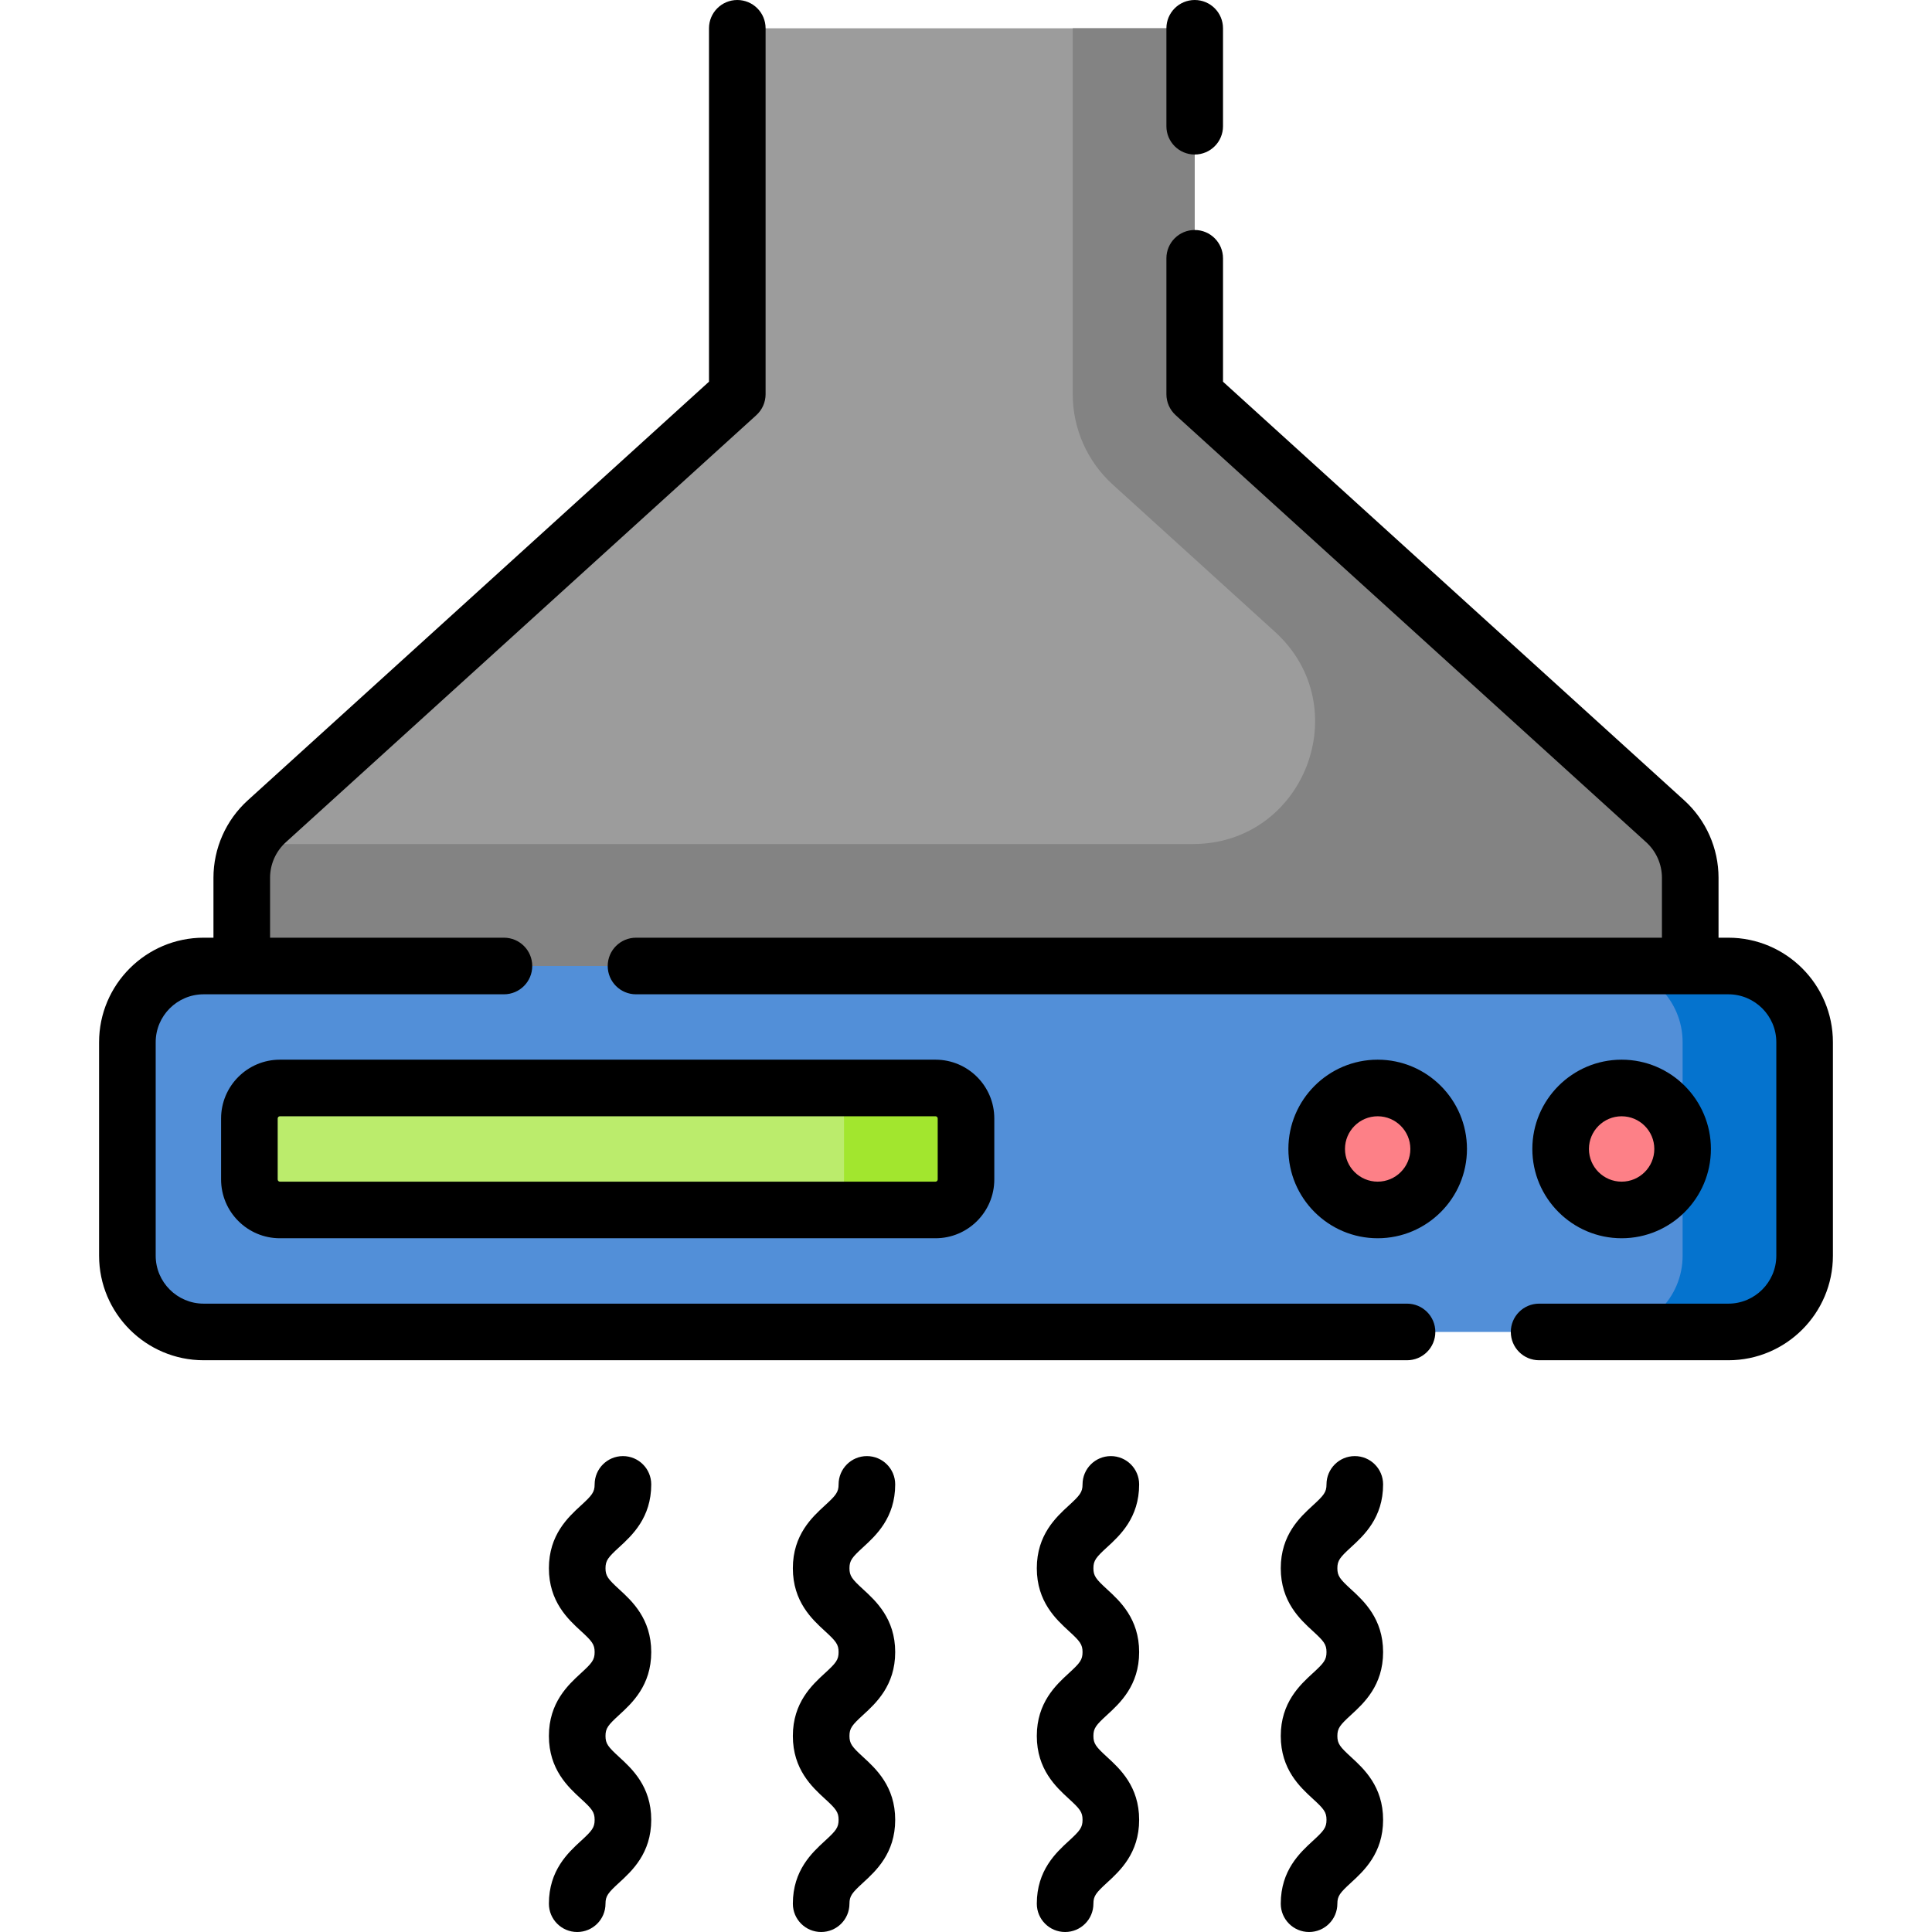 <svg id="Capa_1" enable-background="new 0 0 512 512" height="512" viewBox="0 0 512 512" width="512" xmlns="http://www.w3.org/2000/svg"><g><path d="m458.033 352.976h-404.066c-11.158 0-20.203-9.045-20.203-20.203v-56.569c0-11.158 9.045-20.203 20.203-20.203h404.065c11.158 0 20.203 9.045 20.203 20.203v56.569c.001 11.157-9.045 20.203-20.202 20.203z" fill="#528fd8"/><path d="m316.61 104.476v-96.976h-121.22v96.976l-124.696 113.186c-4.219 3.829-6.625 9.262-6.625 14.96v23.378h383.862v-23.379c0-5.698-2.406-11.13-6.625-14.96z" fill="#9c9c9c"/><path d="m441.306 217.662-124.696-113.186v-96.976h-32.325v96.976c0 9.116 3.849 17.808 10.599 23.935l42.97 39.003c21.887 19.866 7.833 56.261-21.726 56.261h-249.941c-1.363 2.756-2.118 5.805-2.118 8.947v23.378h383.862v-23.379c0-5.697-2.406-11.13-6.625-14.959z" fill="#838383"/><path d="m458.033 256h-32.325c11.158 0 20.203 9.045 20.203 20.203v56.569c0 11.158-9.045 20.203-20.203 20.203h32.325c11.158 0 20.203-9.045 20.203-20.203v-56.569c0-11.158-9.046-20.203-20.203-20.203z" fill="#0573ce"/><path d="m247.919 320.65h-173.748c-4.463 0-8.081-3.618-8.081-8.081v-16.163c0-4.463 3.618-8.081 8.081-8.081h173.748c4.463 0 8.081 3.618 8.081 8.081v16.163c0 4.463-3.618 8.081-8.081 8.081z" fill="#bbec6c"/><path d="m247.919 288.325h-32.325c4.463 0 8.081 3.618 8.081 8.081v16.163c0 4.463-3.618 8.081-8.081 8.081h32.325c4.463 0 8.081-3.618 8.081-8.081v-16.163c0-4.463-3.618-8.081-8.081-8.081z" fill="#a2e62e"/><circle cx="429.748" cy="304.488" fill="#fd8087" r="16.163"/><circle cx="365.098" cy="304.488" fill="#fd8087" r="16.163"/><g><path d="m372.88 345.48h-318.91c-7.008 0-12.71-5.702-12.71-12.711v-56.569c0-7.003 5.702-12.7 12.71-12.7h79.58c4.143 0 7.5-3.357 7.5-7.5s-3.357-7.5-7.5-7.5h-61.98v-15.879c0-3.575 1.518-7.003 4.165-9.405l124.697-113.187c1.565-1.422 2.459-3.438 2.459-5.554v-96.975c0-4.143-3.357-7.5-7.5-7.5s-7.5 3.357-7.5 7.5v93.654l-122.239 110.954c-5.772 5.239-9.083 12.716-9.083 20.513v15.879h-2.6c-15.279 0-27.71 12.426-27.71 27.7v56.569c0 15.28 12.431 27.711 27.71 27.711h318.91c4.143 0 7.5-3.357 7.5-7.5s-3.357-7.5-7.499-7.5z"/><path d="m458.03 248.5h-2.601v-15.88c0-7.801-3.31-15.277-9.079-20.514l-122.24-110.947v-32.709c0-4.143-3.357-7.5-7.5-7.5s-7.5 3.357-7.5 7.5v36.03c0 2.115.894 4.132 2.459 5.554l124.7 113.18c2.644 2.399 4.16 5.828 4.16 9.406v15.88h-271.879c-4.143 0-7.5 3.357-7.5 7.5s3.357 7.5 7.5 7.5h289.48c7.009 0 12.71 5.697 12.71 12.7v56.569c0 7.009-5.701 12.711-12.71 12.711h-50.15c-4.143 0-7.5 3.357-7.5 7.5s3.357 7.5 7.5 7.5h50.15c15.279 0 27.71-12.431 27.71-27.711v-56.569c0-15.274-12.43-27.7-27.71-27.7z"/><path d="m58.59 296.406v16.163c0 8.592 6.989 15.581 15.581 15.581h173.748c8.592 0 15.581-6.989 15.581-15.581v-16.163c0-8.592-6.989-15.581-15.581-15.581h-173.748c-8.592 0-15.581 6.989-15.581 15.581zm189.91 0v16.163c0 .32-.261.581-.581.581h-173.748c-.32 0-.581-.261-.581-.581v-16.163c0-.32.261-.581.581-.581h173.748c.32 0 .581.261.581.581z"/><path d="m429.748 328.15c13.047 0 23.662-10.615 23.662-23.662 0-13.048-10.615-23.663-23.662-23.663-13.048 0-23.663 10.615-23.663 23.663 0 13.047 10.615 23.662 23.663 23.662zm0-32.325c4.776 0 8.662 3.887 8.662 8.663s-3.886 8.662-8.662 8.662-8.663-3.886-8.663-8.662 3.887-8.663 8.663-8.663z"/><path d="m365.098 280.825c-13.048 0-23.663 10.615-23.663 23.663 0 13.047 10.615 23.662 23.663 23.662 13.047 0 23.662-10.615 23.662-23.662 0-13.048-10.615-23.663-23.662-23.663zm0 32.325c-4.776 0-8.663-3.886-8.663-8.662s3.887-8.663 8.663-8.663 8.662 3.887 8.662 8.663-3.886 8.662-8.662 8.662z"/><path d="m316.61 40.95c4.143 0 7.5-3.357 7.5-7.5v-25.95c0-4.143-3.357-7.5-7.5-7.5s-7.5 3.357-7.5 7.5v25.95c0 4.143 3.358 7.5 7.5 7.5z"/><path d="m358.044 410.021c3.382-3.1 8.492-7.785 8.492-16.64 0-4.143-3.357-7.5-7.5-7.5s-7.5 3.357-7.5 7.5c0 2.049-.688 2.887-3.629 5.583-3.382 3.1-8.492 7.785-8.492 16.64s5.11 13.539 8.492 16.639c2.941 2.696 3.629 3.534 3.629 5.583s-.688 2.887-3.629 5.583c-3.382 3.1-8.492 7.785-8.492 16.64s5.11 13.54 8.492 16.641c2.941 2.696 3.629 3.535 3.629 5.585 0 2.049-.688 2.888-3.629 5.584-3.382 3.101-8.492 7.786-8.492 16.642 0 4.143 3.357 7.5 7.5 7.5s7.5-3.357 7.5-7.5c0-2.05.688-2.889 3.629-5.585 3.382-3.101 8.492-7.786 8.492-16.641s-5.11-13.541-8.492-16.642c-2.941-2.696-3.629-3.535-3.629-5.584s.688-2.887 3.629-5.583c3.382-3.1 8.492-7.785 8.492-16.64s-5.111-13.54-8.493-16.64c-2.94-2.696-3.628-3.534-3.628-5.582s.688-2.886 3.629-5.583z"/><path d="m293.394 410.021c3.382-3.1 8.492-7.785 8.492-16.64 0-4.143-3.357-7.5-7.5-7.5s-7.5 3.357-7.5 7.5c0 2.049-.688 2.887-3.629 5.583-3.382 3.1-8.492 7.785-8.492 16.64s5.11 13.539 8.492 16.639c2.941 2.696 3.629 3.534 3.629 5.583s-.688 2.887-3.629 5.583c-3.382 3.1-8.492 7.785-8.492 16.64s5.11 13.54 8.492 16.641c2.941 2.696 3.629 3.535 3.629 5.585 0 2.049-.688 2.888-3.629 5.584-3.382 3.101-8.492 7.786-8.492 16.642 0 4.143 3.357 7.5 7.5 7.5s7.5-3.357 7.5-7.5c0-2.05.688-2.889 3.629-5.585 3.382-3.101 8.492-7.786 8.492-16.641s-5.11-13.541-8.492-16.642c-2.941-2.696-3.629-3.535-3.629-5.584s.688-2.887 3.629-5.583c3.382-3.1 8.492-7.785 8.492-16.64s-5.111-13.54-8.493-16.64c-2.94-2.696-3.628-3.534-3.628-5.582s.687-2.886 3.629-5.583z"/><path d="m228.743 410.021c3.382-3.1 8.492-7.785 8.492-16.64 0-4.143-3.357-7.5-7.5-7.5s-7.5 3.357-7.5 7.5c0 2.049-.688 2.887-3.629 5.583-3.382 3.1-8.492 7.785-8.492 16.64s5.11 13.539 8.492 16.639c2.941 2.696 3.629 3.534 3.629 5.583s-.688 2.887-3.629 5.583c-3.382 3.1-8.492 7.785-8.492 16.64s5.11 13.54 8.492 16.641c2.941 2.696 3.629 3.535 3.629 5.585 0 2.049-.688 2.888-3.629 5.584-3.382 3.101-8.492 7.786-8.492 16.642 0 4.143 3.357 7.5 7.5 7.5s7.5-3.357 7.5-7.5c0-2.05.688-2.889 3.629-5.585 3.382-3.101 8.492-7.786 8.492-16.641s-5.11-13.541-8.492-16.642c-2.941-2.696-3.629-3.535-3.629-5.584s.688-2.887 3.629-5.583c3.382-3.1 8.492-7.785 8.492-16.64s-5.111-13.54-8.493-16.64c-2.94-2.696-3.628-3.534-3.628-5.582s.688-2.886 3.629-5.583z"/><path d="m164.093 410.021c3.382-3.1 8.492-7.785 8.492-16.64 0-4.143-3.357-7.5-7.5-7.5s-7.5 3.357-7.5 7.5c0 2.049-.688 2.887-3.629 5.583-3.382 3.1-8.492 7.785-8.492 16.64s5.11 13.539 8.492 16.639c2.941 2.696 3.629 3.534 3.629 5.583s-.688 2.887-3.629 5.583c-3.382 3.1-8.492 7.785-8.492 16.64s5.11 13.54 8.492 16.641c2.941 2.696 3.629 3.535 3.629 5.585 0 2.049-.688 2.888-3.629 5.584-3.382 3.101-8.492 7.786-8.492 16.642 0 4.143 3.357 7.5 7.5 7.5s7.5-3.357 7.5-7.5c0-2.05.688-2.889 3.629-5.585 3.382-3.101 8.492-7.786 8.492-16.641s-5.11-13.541-8.492-16.642c-2.941-2.696-3.629-3.535-3.629-5.584s.688-2.887 3.629-5.583c3.382-3.1 8.492-7.785 8.492-16.64s-5.111-13.54-8.493-16.64c-2.94-2.696-3.628-3.534-3.628-5.582s.687-2.886 3.629-5.583z"/></g></g></svg>